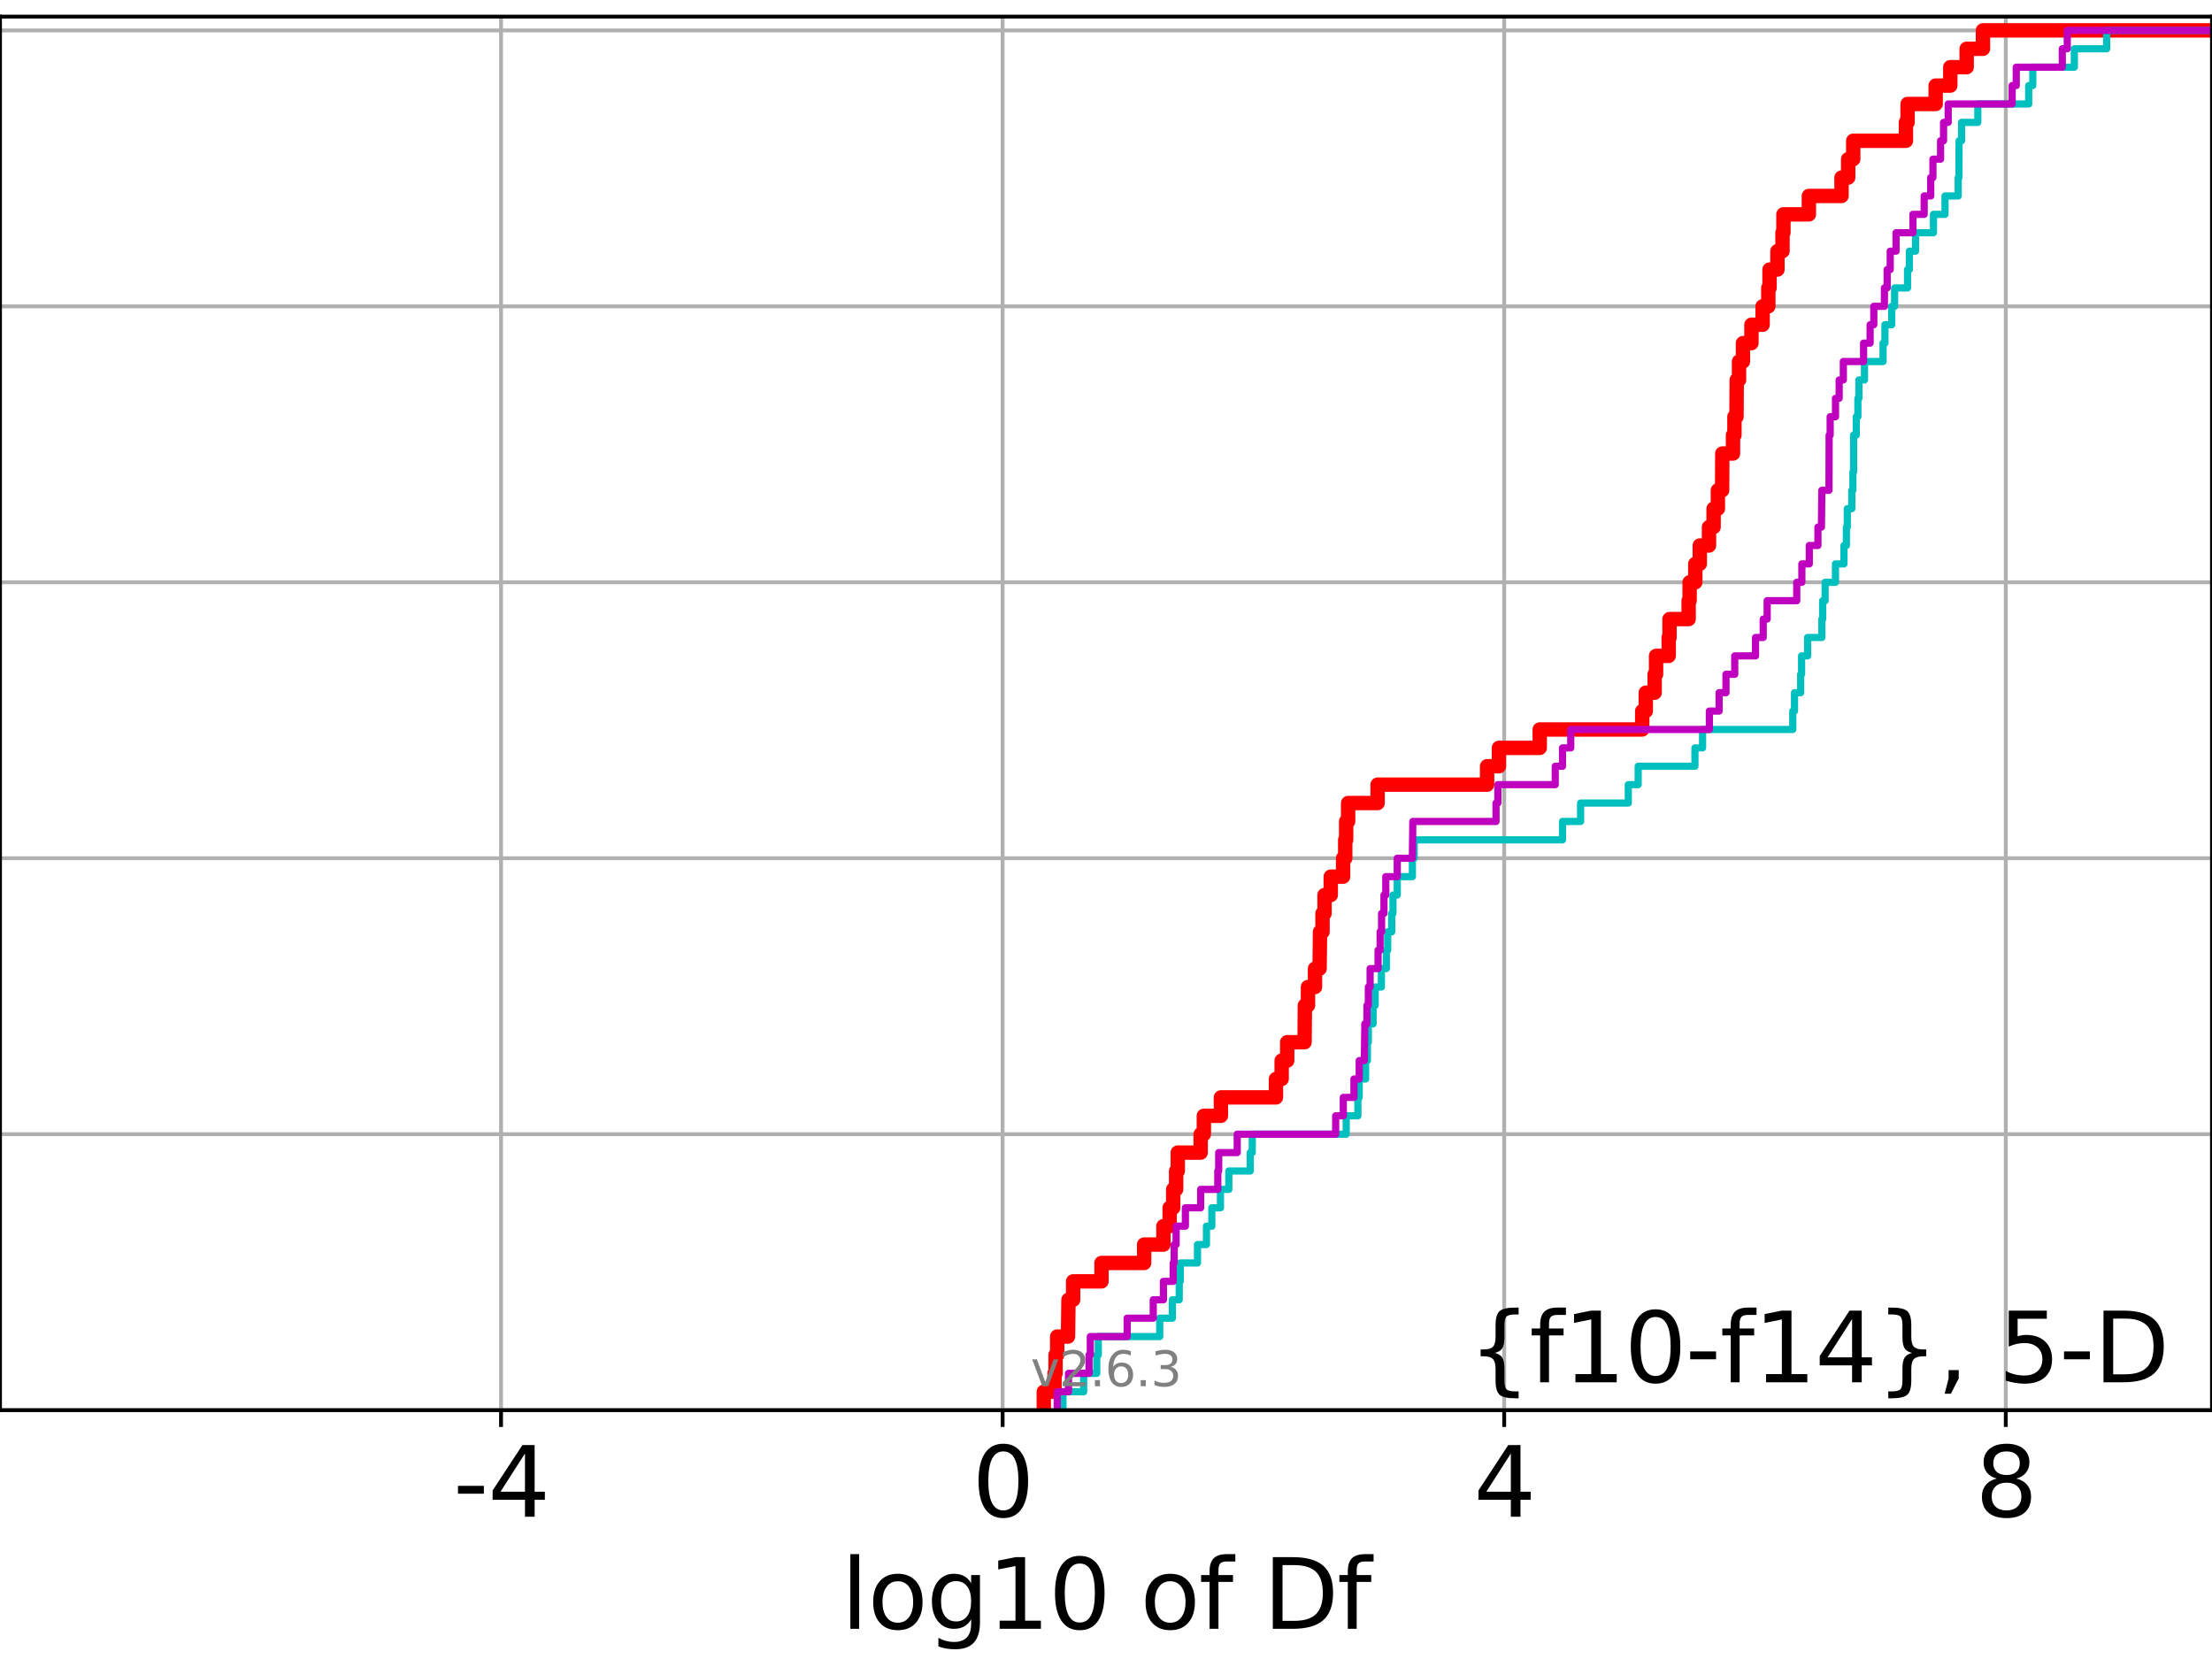 <?xml version="1.0" encoding="utf-8" standalone="no"?>
<!DOCTYPE svg PUBLIC "-//W3C//DTD SVG 1.1//EN"
  "http://www.w3.org/Graphics/SVG/1.1/DTD/svg11.dtd">
<svg xmlns:xlink="http://www.w3.org/1999/xlink" width="460.8pt" height="345.6pt" viewBox="0 0 460.8 345.6" xmlns="http://www.w3.org/2000/svg" version="1.1">
 <defs>
  <style type="text/css">*{stroke-linejoin: round; stroke-linecap: butt}</style>
 </defs>
 <g id="figure_1">
  <g id="patch_1">
   <path d="M 0 345.6 
L 460.8 345.6 
L 460.8 0 
L 0 0 
z
" style="fill: #ffffff"/>
  </g>
  <g id="axes_1">
   <g id="patch_2">
    <path d="M 0 293.76 
L 460.8 293.76 
L 460.8 3.456 
L 0 3.456 
z
" style="fill: #ffffff"/>
   </g>
   <g id="matplotlib.axis_1">
    <g id="xtick_1">
     <g id="line2d_1">
      <path d="M 104.376 293.76 
L 104.376 3.456 
" clip-path="url(#p4a2f237166)" style="fill: none; stroke: #b0b0b0; stroke-width: 0.8; stroke-linecap: square"/>
     </g>
     <g id="line2d_2">
      <defs>
       <path id="mbdceba39b1" d="M 0 0 
L 0 3.5 
" style="stroke: #000000; stroke-width: 0.8"/>
      </defs>
      <g>
       <use xlink:href="#mbdceba39b1" x="104.376" y="293.76" style="stroke: #000000; stroke-width: 0.8"/>
      </g>
     </g>
     <g id="text_1">
      <!-- -4 -->
      <g transform="translate(94.406 315.957) scale(0.2 -0.2)">
       <defs>
        <path id="DejaVuSans-2d" d="M 313 2009 
L 1997 2009 
L 1997 1497 
L 313 1497 
L 313 2009 
z
" transform="scale(0.016)"/>
        <path id="DejaVuSans-34" d="M 2419 4116 
L 825 1625 
L 2419 1625 
L 2419 4116 
z
M 2253 4666 
L 3047 4666 
L 3047 1625 
L 3713 1625 
L 3713 1100 
L 3047 1100 
L 3047 0 
L 2419 0 
L 2419 1100 
L 313 1100 
L 313 1709 
L 2253 4666 
z
" transform="scale(0.016)"/>
       </defs>
       <use xlink:href="#DejaVuSans-2d"/>
       <use xlink:href="#DejaVuSans-34" x="36.084"/>
      </g>
     </g>
    </g>
    <g id="xtick_2">
     <g id="line2d_3">
      <path d="M 208.865 293.76 
L 208.865 3.456 
" clip-path="url(#p4a2f237166)" style="fill: none; stroke: #b0b0b0; stroke-width: 0.8; stroke-linecap: square"/>
     </g>
     <g id="line2d_4">
      <g>
       <use xlink:href="#mbdceba39b1" x="208.865" y="293.76" style="stroke: #000000; stroke-width: 0.8"/>
      </g>
     </g>
     <g id="text_2">
      <!-- 0 -->
      <g transform="translate(202.503 315.957) scale(0.2 -0.2)">
       <defs>
        <path id="DejaVuSans-30" d="M 2034 4250 
Q 1547 4250 1301 3770 
Q 1056 3291 1056 2328 
Q 1056 1369 1301 889 
Q 1547 409 2034 409 
Q 2525 409 2770 889 
Q 3016 1369 3016 2328 
Q 3016 3291 2770 3770 
Q 2525 4250 2034 4250 
z
M 2034 4750 
Q 2819 4750 3233 4129 
Q 3647 3509 3647 2328 
Q 3647 1150 3233 529 
Q 2819 -91 2034 -91 
Q 1250 -91 836 529 
Q 422 1150 422 2328 
Q 422 3509 836 4129 
Q 1250 4750 2034 4750 
z
" transform="scale(0.016)"/>
       </defs>
       <use xlink:href="#DejaVuSans-30"/>
      </g>
     </g>
    </g>
    <g id="xtick_3">
     <g id="line2d_5">
      <path d="M 313.354 293.76 
L 313.354 3.456 
" clip-path="url(#p4a2f237166)" style="fill: none; stroke: #b0b0b0; stroke-width: 0.8; stroke-linecap: square"/>
     </g>
     <g id="line2d_6">
      <g>
       <use xlink:href="#mbdceba39b1" x="313.354" y="293.76" style="stroke: #000000; stroke-width: 0.8"/>
      </g>
     </g>
     <g id="text_3">
      <!-- 4 -->
      <g transform="translate(306.992 315.957) scale(0.2 -0.2)">
       <use xlink:href="#DejaVuSans-34"/>
      </g>
     </g>
    </g>
    <g id="xtick_4">
     <g id="line2d_7">
      <path d="M 417.843 293.76 
L 417.843 3.456 
" clip-path="url(#p4a2f237166)" style="fill: none; stroke: #b0b0b0; stroke-width: 0.8; stroke-linecap: square"/>
     </g>
     <g id="line2d_8">
      <g>
       <use xlink:href="#mbdceba39b1" x="417.843" y="293.76" style="stroke: #000000; stroke-width: 0.8"/>
      </g>
     </g>
     <g id="text_4">
      <!-- 8 -->
      <g transform="translate(411.481 315.957) scale(0.2 -0.2)">
       <defs>
        <path id="DejaVuSans-38" d="M 2034 2216 
Q 1584 2216 1326 1975 
Q 1069 1734 1069 1313 
Q 1069 891 1326 650 
Q 1584 409 2034 409 
Q 2484 409 2743 651 
Q 3003 894 3003 1313 
Q 3003 1734 2745 1975 
Q 2488 2216 2034 2216 
z
M 1403 2484 
Q 997 2584 770 2862 
Q 544 3141 544 3541 
Q 544 4100 942 4425 
Q 1341 4750 2034 4750 
Q 2731 4750 3128 4425 
Q 3525 4100 3525 3541 
Q 3525 3141 3298 2862 
Q 3072 2584 2669 2484 
Q 3125 2378 3379 2068 
Q 3634 1759 3634 1313 
Q 3634 634 3220 271 
Q 2806 -91 2034 -91 
Q 1263 -91 848 271 
Q 434 634 434 1313 
Q 434 1759 690 2068 
Q 947 2378 1403 2484 
z
M 1172 3481 
Q 1172 3119 1398 2916 
Q 1625 2713 2034 2713 
Q 2441 2713 2670 2916 
Q 2900 3119 2900 3481 
Q 2900 3844 2670 4047 
Q 2441 4250 2034 4250 
Q 1625 4250 1398 4047 
Q 1172 3844 1172 3481 
z
" transform="scale(0.016)"/>
       </defs>
       <use xlink:href="#DejaVuSans-38"/>
      </g>
     </g>
    </g>
    <g id="text_5">
     <!-- log10 of Df -->
     <g transform="translate(175.214 339.313) scale(0.2 -0.2)">
      <defs>
       <path id="DejaVuSans-6c" d="M 603 4863 
L 1178 4863 
L 1178 0 
L 603 0 
L 603 4863 
z
" transform="scale(0.016)"/>
       <path id="DejaVuSans-6f" d="M 1959 3097 
Q 1497 3097 1228 2736 
Q 959 2375 959 1747 
Q 959 1119 1226 758 
Q 1494 397 1959 397 
Q 2419 397 2687 759 
Q 2956 1122 2956 1747 
Q 2956 2369 2687 2733 
Q 2419 3097 1959 3097 
z
M 1959 3584 
Q 2709 3584 3137 3096 
Q 3566 2609 3566 1747 
Q 3566 888 3137 398 
Q 2709 -91 1959 -91 
Q 1206 -91 779 398 
Q 353 888 353 1747 
Q 353 2609 779 3096 
Q 1206 3584 1959 3584 
z
" transform="scale(0.016)"/>
       <path id="DejaVuSans-67" d="M 2906 1791 
Q 2906 2416 2648 2759 
Q 2391 3103 1925 3103 
Q 1463 3103 1205 2759 
Q 947 2416 947 1791 
Q 947 1169 1205 825 
Q 1463 481 1925 481 
Q 2391 481 2648 825 
Q 2906 1169 2906 1791 
z
M 3481 434 
Q 3481 -459 3084 -895 
Q 2688 -1331 1869 -1331 
Q 1566 -1331 1297 -1286 
Q 1028 -1241 775 -1147 
L 775 -588 
Q 1028 -725 1275 -790 
Q 1522 -856 1778 -856 
Q 2344 -856 2625 -561 
Q 2906 -266 2906 331 
L 2906 616 
Q 2728 306 2450 153 
Q 2172 0 1784 0 
Q 1141 0 747 490 
Q 353 981 353 1791 
Q 353 2603 747 3093 
Q 1141 3584 1784 3584 
Q 2172 3584 2450 3431 
Q 2728 3278 2906 2969 
L 2906 3500 
L 3481 3500 
L 3481 434 
z
" transform="scale(0.016)"/>
       <path id="DejaVuSans-31" d="M 794 531 
L 1825 531 
L 1825 4091 
L 703 3866 
L 703 4441 
L 1819 4666 
L 2450 4666 
L 2450 531 
L 3481 531 
L 3481 0 
L 794 0 
L 794 531 
z
" transform="scale(0.016)"/>
       <path id="DejaVuSans-20" transform="scale(0.016)"/>
       <path id="DejaVuSans-66" d="M 2375 4863 
L 2375 4384 
L 1825 4384 
Q 1516 4384 1395 4259 
Q 1275 4134 1275 3809 
L 1275 3500 
L 2222 3500 
L 2222 3053 
L 1275 3053 
L 1275 0 
L 697 0 
L 697 3053 
L 147 3053 
L 147 3500 
L 697 3500 
L 697 3744 
Q 697 4328 969 4595 
Q 1241 4863 1831 4863 
L 2375 4863 
z
" transform="scale(0.016)"/>
       <path id="DejaVuSans-44" d="M 1259 4147 
L 1259 519 
L 2022 519 
Q 2988 519 3436 956 
Q 3884 1394 3884 2338 
Q 3884 3275 3436 3711 
Q 2988 4147 2022 4147 
L 1259 4147 
z
M 628 4666 
L 1925 4666 
Q 3281 4666 3915 4102 
Q 4550 3538 4550 2338 
Q 4550 1131 3912 565 
Q 3275 0 1925 0 
L 628 0 
L 628 4666 
z
" transform="scale(0.016)"/>
      </defs>
      <use xlink:href="#DejaVuSans-6c"/>
      <use xlink:href="#DejaVuSans-6f" x="27.783"/>
      <use xlink:href="#DejaVuSans-67" x="88.965"/>
      <use xlink:href="#DejaVuSans-31" x="152.441"/>
      <use xlink:href="#DejaVuSans-30" x="216.064"/>
      <use xlink:href="#DejaVuSans-20" x="279.688"/>
      <use xlink:href="#DejaVuSans-6f" x="311.475"/>
      <use xlink:href="#DejaVuSans-66" x="372.656"/>
      <use xlink:href="#DejaVuSans-20" x="407.861"/>
      <use xlink:href="#DejaVuSans-44" x="439.648"/>
      <use xlink:href="#DejaVuSans-66" x="516.65"/>
     </g>
    </g>
   </g>
   <g id="matplotlib.axis_2">
    <g id="ytick_1">
     <g id="line2d_9">
      <path d="M 0 293.76 
L 460.8 293.76 
" clip-path="url(#p4a2f237166)" style="fill: none; stroke: #b0b0b0; stroke-width: 0.8; stroke-linecap: square"/>
     </g>
     <g id="line2d_10">
      <defs>
       <path id="ma995490e4d" d="M 0 0 
L -3.5 0 
" style="stroke: #000000; stroke-width: 0.8"/>
      </defs>
      <g>
       <use xlink:href="#ma995490e4d" x="0" y="293.76" style="stroke: #000000; stroke-width: 0.8"/>
      </g>
     </g>
    </g>
    <g id="ytick_2">
     <g id="line2d_11">
      <path d="M 0 236.274 
L 460.8 236.274 
" clip-path="url(#p4a2f237166)" style="fill: none; stroke: #b0b0b0; stroke-width: 0.8; stroke-linecap: square"/>
     </g>
     <g id="line2d_12">
      <g>
       <use xlink:href="#ma995490e4d" x="0" y="236.274" style="stroke: #000000; stroke-width: 0.8"/>
      </g>
     </g>
    </g>
    <g id="ytick_3">
     <g id="line2d_13">
      <path d="M 0 178.788 
L 460.8 178.788 
" clip-path="url(#p4a2f237166)" style="fill: none; stroke: #b0b0b0; stroke-width: 0.8; stroke-linecap: square"/>
     </g>
     <g id="line2d_14">
      <g>
       <use xlink:href="#ma995490e4d" x="0" y="178.788" style="stroke: #000000; stroke-width: 0.8"/>
      </g>
     </g>
    </g>
    <g id="ytick_4">
     <g id="line2d_15">
      <path d="M 0 121.302 
L 460.8 121.302 
" clip-path="url(#p4a2f237166)" style="fill: none; stroke: #b0b0b0; stroke-width: 0.8; stroke-linecap: square"/>
     </g>
     <g id="line2d_16">
      <g>
       <use xlink:href="#ma995490e4d" x="0" y="121.302" style="stroke: #000000; stroke-width: 0.8"/>
      </g>
     </g>
    </g>
    <g id="ytick_5">
     <g id="line2d_17">
      <path d="M 0 63.816 
L 460.8 63.816 
" clip-path="url(#p4a2f237166)" style="fill: none; stroke: #b0b0b0; stroke-width: 0.8; stroke-linecap: square"/>
     </g>
     <g id="line2d_18">
      <g>
       <use xlink:href="#ma995490e4d" x="0" y="63.816" style="stroke: #000000; stroke-width: 0.8"/>
      </g>
     </g>
    </g>
    <g id="ytick_6">
     <g id="line2d_19">
      <path d="M 0 6.33 
L 460.8 6.33 
" clip-path="url(#p4a2f237166)" style="fill: none; stroke: #b0b0b0; stroke-width: 0.8; stroke-linecap: square"/>
     </g>
     <g id="line2d_20">
      <g>
       <use xlink:href="#ma995490e4d" x="0" y="6.33" style="stroke: #000000; stroke-width: 0.8"/>
      </g>
     </g>
    </g>
   </g>
   <g id="line2d_21">
    <path d="M 217.44 293.76 
L 217.44 289.928 
L 219.676 289.928 
L 219.676 286.095 
L 219.893 286.095 
L 219.893 282.263 
L 220.232 282.263 
L 220.232 278.43 
L 222.484 278.43 
L 222.586 270.766 
L 223.558 270.766 
L 223.558 266.933 
L 229.461 266.933 
L 229.461 263.101 
L 238.346 263.101 
L 238.346 259.268 
L 242.363 259.268 
L 242.363 255.436 
L 243.661 255.436 
L 243.661 251.604 
L 244.396 251.604 
L 244.396 247.771 
L 245.009 247.771 
L 245.009 243.939 
L 245.35 243.939 
L 245.35 240.106 
L 250.12 240.106 
L 250.12 236.274 
L 250.784 236.274 
L 250.784 232.442 
L 254.336 232.442 
L 254.336 228.609 
L 265.806 228.609 
L 265.806 224.777 
L 266.992 224.777 
L 266.992 220.944 
L 268.149 220.944 
L 268.149 217.112 
L 271.767 217.112 
L 271.833 209.447 
L 272.478 209.447 
L 272.478 205.615 
L 273.941 205.615 
L 273.941 201.782 
L 274.897 201.782 
L 274.982 194.118 
L 275.508 194.118 
L 275.508 190.285 
L 275.927 190.285 
L 275.927 186.453 
L 277.222 186.453 
L 277.222 182.621 
L 279.791 182.621 
L 279.791 178.788 
L 280.235 178.788 
L 280.235 174.956 
L 280.425 174.956 
L 280.425 171.123 
L 280.839 171.123 
L 280.839 167.291 
L 286.98 167.291 
L 286.98 163.459 
L 309.79 163.459 
L 309.79 159.626 
L 312.257 159.626 
L 312.257 155.794 
L 320.757 155.794 
L 320.757 151.961 
L 342.106 151.961 
L 342.106 148.129 
L 342.849 148.129 
L 342.849 144.297 
L 344.694 144.297 
L 344.694 140.464 
L 344.987 140.464 
L 344.987 136.632 
L 347.619 136.632 
L 347.619 132.799 
L 347.793 132.799 
L 347.793 128.967 
L 351.774 128.967 
L 351.774 125.135 
L 351.977 125.135 
L 351.977 121.302 
L 353.16 121.302 
L 353.16 117.47 
L 354.095 117.47 
L 354.095 113.637 
L 356.015 113.637 
L 356.015 109.805 
L 356.973 109.805 
L 356.973 105.973 
L 357.864 105.973 
L 357.864 102.14 
L 358.75 102.14 
L 358.789 94.475 
L 361.019 94.475 
L 361.019 90.643 
L 361.317 90.643 
L 361.317 86.811 
L 361.744 86.811 
L 361.795 79.146 
L 362.273 79.146 
L 362.273 75.313 
L 363.091 75.313 
L 363.091 71.481 
L 364.859 71.481 
L 364.859 67.649 
L 367.185 67.649 
L 367.185 63.816 
L 368.372 63.816 
L 368.372 59.984 
L 368.627 59.984 
L 368.627 56.151 
L 370.277 56.151 
L 370.277 52.319 
L 371.33 52.319 
L 371.33 48.487 
L 371.521 48.487 
L 371.521 44.654 
L 376.821 44.654 
L 376.821 40.822 
L 383.622 40.822 
L 383.622 36.989 
L 385.009 36.989 
L 385.009 33.157 
L 386.063 33.157 
L 386.063 29.325 
L 397.04 29.325 
L 397.04 25.492 
L 397.386 25.492 
L 397.386 21.66 
L 403.235 21.66 
L 403.235 17.827 
L 406.284 17.827 
L 406.284 13.995 
L 409.696 13.995 
L 409.696 10.163 
L 413.085 10.163 
L 413.085 6.33 
L 413.085 6.33 
L 460.8 6.33 
L 460.8 6.33 
" clip-path="url(#p4a2f237166)" style="fill: none; stroke: #ff0000; stroke-width: 3; stroke-linecap: square"/>
   </g>
   <g id="line2d_22">
    <path d="M 221.438 293.76 
L 221.438 289.928 
L 225.747 289.928 
L 225.747 286.095 
L 228.473 286.095 
L 228.473 282.263 
L 228.789 282.263 
L 228.789 278.43 
L 241.6 278.43 
L 241.6 274.598 
L 244.225 274.598 
L 244.225 270.766 
L 245.654 270.766 
L 245.654 266.933 
L 245.868 266.933 
L 245.868 263.101 
L 249.455 263.101 
L 249.455 259.268 
L 251.324 259.268 
L 251.324 255.436 
L 252.447 255.436 
L 252.447 251.604 
L 254.242 251.604 
L 254.242 247.771 
L 255.986 247.771 
L 255.986 243.939 
L 260.448 243.939 
L 260.448 240.106 
L 260.868 240.106 
L 260.868 236.274 
L 280.439 236.274 
L 280.439 232.442 
L 282.875 232.442 
L 282.875 228.609 
L 283.149 228.609 
L 283.149 224.777 
L 284.48 224.777 
L 284.48 220.944 
L 284.856 220.944 
L 284.856 217.112 
L 285.051 217.112 
L 285.051 213.28 
L 286.038 213.28 
L 286.038 209.447 
L 286.469 209.447 
L 286.469 205.615 
L 287.765 205.615 
L 287.765 201.782 
L 288.799 201.782 
L 288.799 197.95 
L 289.082 197.95 
L 289.082 194.118 
L 289.921 194.118 
L 289.921 190.285 
L 290.182 190.285 
L 290.182 186.453 
L 291.07 186.453 
L 291.07 182.621 
L 294.226 182.621 
L 294.226 178.788 
L 294.6 178.788 
L 294.6 174.956 
L 325.502 174.956 
L 325.502 171.123 
L 329.27 171.123 
L 329.27 167.291 
L 339.203 167.291 
L 339.203 163.459 
L 341.262 163.459 
L 341.262 159.626 
L 353.09 159.626 
L 353.09 155.794 
L 354.676 155.794 
L 354.676 151.961 
L 373.467 151.961 
L 373.467 148.129 
L 373.829 148.129 
L 373.829 144.297 
L 375.112 144.297 
L 375.112 140.464 
L 375.303 140.464 
L 375.303 136.632 
L 376.563 136.632 
L 376.563 132.799 
L 379.524 132.799 
L 379.524 128.967 
L 379.698 128.967 
L 379.698 125.135 
L 380.211 125.135 
L 380.211 121.302 
L 382.359 121.302 
L 382.359 117.47 
L 384.132 117.47 
L 384.132 113.637 
L 384.638 113.637 
L 384.638 109.805 
L 384.826 109.805 
L 384.826 105.973 
L 385.767 105.973 
L 385.767 102.14 
L 385.995 102.14 
L 385.995 98.308 
L 386.137 98.308 
L 386.14 90.643 
L 386.694 90.643 
L 386.694 86.811 
L 387.034 86.811 
L 387.034 82.978 
L 387.245 82.978 
L 387.245 79.146 
L 388.407 79.146 
L 388.407 75.313 
L 392.281 75.313 
L 392.281 71.481 
L 392.664 71.481 
L 392.664 67.649 
L 394.089 67.649 
L 394.089 63.816 
L 394.674 63.816 
L 394.674 59.984 
L 397.376 59.984 
L 397.376 56.151 
L 397.758 56.151 
L 397.758 52.319 
L 399.044 52.319 
L 399.044 48.487 
L 402.777 48.487 
L 402.777 44.654 
L 405.182 44.654 
L 405.182 40.822 
L 407.927 40.822 
L 407.927 36.989 
L 408.079 36.989 
L 408.109 29.325 
L 408.635 29.325 
L 408.635 25.492 
L 412.014 25.492 
L 412.014 21.66 
L 422.614 21.66 
L 422.614 17.827 
L 423.467 17.827 
L 423.467 13.995 
L 432.124 13.995 
L 432.124 10.163 
L 438.852 10.163 
L 438.852 6.33 
L 438.852 6.33 
L 460.8 6.33 
L 460.8 6.33 
" clip-path="url(#p4a2f237166)" style="fill: none; stroke: #00bfbf; stroke-width: 1.5; stroke-linecap: square"/>
   </g>
   <g id="line2d_23">
    <path d="M 220.232 293.76 
L 220.232 289.928 
L 222.586 289.928 
L 222.586 286.095 
L 226.869 286.095 
L 226.869 282.263 
L 227.132 282.263 
L 227.132 278.43 
L 234.804 278.43 
L 234.804 274.598 
L 240.244 274.598 
L 240.244 270.766 
L 242.363 270.766 
L 242.363 266.933 
L 244.396 266.933 
L 244.396 263.101 
L 244.605 263.101 
L 244.605 259.268 
L 245.009 259.268 
L 245.009 255.436 
L 246.937 255.436 
L 246.937 251.604 
L 250.12 251.604 
L 250.12 247.771 
L 253.69 247.771 
L 253.69 243.939 
L 253.88 243.939 
L 253.88 240.106 
L 257.737 240.106 
L 257.737 236.274 
L 278.246 236.274 
L 278.246 232.442 
L 279.834 232.442 
L 279.834 228.609 
L 282.055 228.609 
L 282.055 224.777 
L 283.149 224.777 
L 283.149 220.944 
L 284.222 220.944 
L 284.317 213.28 
L 284.763 213.28 
L 284.763 209.447 
L 285.051 209.447 
L 285.051 205.615 
L 285.422 205.615 
L 285.422 201.782 
L 287.073 201.782 
L 287.073 197.95 
L 287.504 197.95 
L 287.504 194.118 
L 287.811 194.118 
L 287.811 190.285 
L 288.306 190.285 
L 288.306 186.453 
L 288.685 186.453 
L 288.685 182.621 
L 291.07 182.621 
L 291.07 178.788 
L 294.226 178.788 
L 294.318 171.123 
L 311.654 171.123 
L 311.654 167.291 
L 312.037 167.291 
L 312.037 163.459 
L 323.984 163.459 
L 323.984 159.626 
L 325.502 159.626 
L 325.502 155.794 
L 327.218 155.794 
L 327.218 151.961 
L 356.093 151.961 
L 356.093 148.129 
L 358.124 148.129 
L 358.124 144.297 
L 359.554 144.297 
L 359.554 140.464 
L 361.376 140.464 
L 361.376 136.632 
L 365.709 136.632 
L 365.709 132.799 
L 367.307 132.799 
L 367.307 128.967 
L 368.131 128.967 
L 368.131 125.135 
L 374.295 125.135 
L 374.295 121.302 
L 375.361 121.302 
L 375.361 117.47 
L 376.909 117.47 
L 376.909 113.637 
L 378.709 113.637 
L 378.709 109.805 
L 379.437 109.805 
L 379.524 102.14 
L 381.011 102.14 
L 381.041 90.643 
L 381.258 90.643 
L 381.258 86.811 
L 382.371 86.811 
L 382.371 82.978 
L 383.131 82.978 
L 383.131 79.146 
L 384.001 79.146 
L 384.001 75.313 
L 388.218 75.313 
L 388.218 71.481 
L 389.577 71.481 
L 389.577 67.649 
L 390.348 67.649 
L 390.348 63.816 
L 392.557 63.816 
L 392.557 59.984 
L 393.13 59.984 
L 393.13 56.151 
L 393.768 56.151 
L 393.768 52.319 
L 394.985 52.319 
L 394.985 48.487 
L 398.501 48.487 
L 398.501 44.654 
L 400.843 44.654 
L 400.843 40.822 
L 402.208 40.822 
L 402.208 36.989 
L 402.665 36.989 
L 402.665 33.157 
L 404.258 33.157 
L 404.258 29.325 
L 404.878 29.325 
L 404.878 25.492 
L 405.845 25.492 
L 405.845 21.66 
L 419.162 21.66 
L 419.162 17.827 
L 420.02 17.827 
L 420.02 13.995 
L 429.617 13.995 
L 429.617 10.163 
L 430.648 10.163 
L 430.648 6.33 
L 430.648 6.33 
L 460.8 6.33 
L 460.8 6.33 
" clip-path="url(#p4a2f237166)" style="fill: none; stroke: #bf00bf; stroke-width: 1.5; stroke-linecap: square"/>
   </g>
   <g id="patch_3">
    <path d="M 0 293.76 
L 0 3.456 
" style="fill: none; stroke: #000000; stroke-width: 0.8; stroke-linejoin: miter; stroke-linecap: square"/>
   </g>
   <g id="patch_4">
    <path d="M 460.8 293.76 
L 460.8 3.456 
" style="fill: none; stroke: #000000; stroke-width: 0.8; stroke-linejoin: miter; stroke-linecap: square"/>
   </g>
   <g id="patch_5">
    <path d="M 0 293.76 
L 460.8 293.76 
" style="fill: none; stroke: #000000; stroke-width: 0.8; stroke-linejoin: miter; stroke-linecap: square"/>
   </g>
   <g id="patch_6">
    <path d="M 0 3.456 
L 460.8 3.456 
" style="fill: none; stroke: #000000; stroke-width: 0.8; stroke-linejoin: miter; stroke-linecap: square"/>
   </g>
   <g id="text_6">
    <!-- {f10-f14}, 5-D -->
    <g transform="translate(305.884 287.954) scale(0.2 -0.2)">
     <defs>
      <path id="DejaVuSans-7b" d="M 3272 -594 
L 3272 -1044 
L 3078 -1044 
Q 2300 -1044 2036 -812 
Q 1772 -581 1772 109 
L 1772 856 
Q 1772 1328 1603 1509 
Q 1434 1691 991 1691 
L 800 1691 
L 800 2138 
L 991 2138 
Q 1438 2138 1605 2317 
Q 1772 2497 1772 2963 
L 1772 3713 
Q 1772 4403 2036 4633 
Q 2300 4863 3078 4863 
L 3272 4863 
L 3272 4416 
L 3059 4416 
Q 2619 4416 2484 4278 
Q 2350 4141 2350 3700 
L 2350 2925 
Q 2350 2434 2208 2212 
Q 2066 1991 1722 1913 
Q 2069 1828 2209 1606 
Q 2350 1384 2350 897 
L 2350 122 
Q 2350 -319 2484 -456 
Q 2619 -594 3059 -594 
L 3272 -594 
z
" transform="scale(0.016)"/>
      <path id="DejaVuSans-7d" d="M 800 -594 
L 1019 -594 
Q 1456 -594 1589 -459 
Q 1722 -325 1722 122 
L 1722 897 
Q 1722 1384 1862 1606 
Q 2003 1828 2350 1913 
Q 2003 1991 1862 2212 
Q 1722 2434 1722 2925 
L 1722 3700 
Q 1722 4144 1589 4280 
Q 1456 4416 1019 4416 
L 800 4416 
L 800 4863 
L 997 4863 
Q 1775 4863 2036 4633 
Q 2297 4403 2297 3713 
L 2297 2963 
Q 2297 2497 2465 2317 
Q 2634 2138 3078 2138 
L 3272 2138 
L 3272 1691 
L 3078 1691 
Q 2634 1691 2465 1509 
Q 2297 1328 2297 856 
L 2297 109 
Q 2297 -581 2036 -812 
Q 1775 -1044 997 -1044 
L 800 -1044 
L 800 -594 
z
" transform="scale(0.016)"/>
      <path id="DejaVuSans-2c" d="M 750 794 
L 1409 794 
L 1409 256 
L 897 -744 
L 494 -744 
L 750 256 
L 750 794 
z
" transform="scale(0.016)"/>
      <path id="DejaVuSans-35" d="M 691 4666 
L 3169 4666 
L 3169 4134 
L 1269 4134 
L 1269 2991 
Q 1406 3038 1543 3061 
Q 1681 3084 1819 3084 
Q 2600 3084 3056 2656 
Q 3513 2228 3513 1497 
Q 3513 744 3044 326 
Q 2575 -91 1722 -91 
Q 1428 -91 1123 -41 
Q 819 9 494 109 
L 494 744 
Q 775 591 1075 516 
Q 1375 441 1709 441 
Q 2250 441 2565 725 
Q 2881 1009 2881 1497 
Q 2881 1984 2565 2268 
Q 2250 2553 1709 2553 
Q 1456 2553 1204 2497 
Q 953 2441 691 2322 
L 691 4666 
z
" transform="scale(0.016)"/>
     </defs>
     <use xlink:href="#DejaVuSans-7b"/>
     <use xlink:href="#DejaVuSans-66" x="63.623"/>
     <use xlink:href="#DejaVuSans-31" x="98.828"/>
     <use xlink:href="#DejaVuSans-30" x="162.451"/>
     <use xlink:href="#DejaVuSans-2d" x="226.074"/>
     <use xlink:href="#DejaVuSans-66" x="262.158"/>
     <use xlink:href="#DejaVuSans-31" x="297.363"/>
     <use xlink:href="#DejaVuSans-34" x="360.986"/>
     <use xlink:href="#DejaVuSans-7d" x="424.609"/>
     <use xlink:href="#DejaVuSans-2c" x="488.232"/>
     <use xlink:href="#DejaVuSans-20" x="520.02"/>
     <use xlink:href="#DejaVuSans-35" x="551.807"/>
     <use xlink:href="#DejaVuSans-2d" x="615.43"/>
     <use xlink:href="#DejaVuSans-44" x="651.514"/>
    </g>
   </g>
   <g id="text_7">
    <!-- v2.6.3 -->
    <g style="fill: #808080" transform="translate(214.719 288.777) scale(0.1 -0.1)">
     <defs>
      <path id="DejaVuSans-76" d="M 191 3500 
L 800 3500 
L 1894 563 
L 2988 3500 
L 3597 3500 
L 2284 0 
L 1503 0 
L 191 3500 
z
" transform="scale(0.016)"/>
      <path id="DejaVuSans-32" d="M 1228 531 
L 3431 531 
L 3431 0 
L 469 0 
L 469 531 
Q 828 903 1448 1529 
Q 2069 2156 2228 2338 
Q 2531 2678 2651 2914 
Q 2772 3150 2772 3378 
Q 2772 3750 2511 3984 
Q 2250 4219 1831 4219 
Q 1534 4219 1204 4116 
Q 875 4013 500 3803 
L 500 4441 
Q 881 4594 1212 4672 
Q 1544 4750 1819 4750 
Q 2544 4750 2975 4387 
Q 3406 4025 3406 3419 
Q 3406 3131 3298 2873 
Q 3191 2616 2906 2266 
Q 2828 2175 2409 1742 
Q 1991 1309 1228 531 
z
" transform="scale(0.016)"/>
      <path id="DejaVuSans-2e" d="M 684 794 
L 1344 794 
L 1344 0 
L 684 0 
L 684 794 
z
" transform="scale(0.016)"/>
      <path id="DejaVuSans-36" d="M 2113 2584 
Q 1688 2584 1439 2293 
Q 1191 2003 1191 1497 
Q 1191 994 1439 701 
Q 1688 409 2113 409 
Q 2538 409 2786 701 
Q 3034 994 3034 1497 
Q 3034 2003 2786 2293 
Q 2538 2584 2113 2584 
z
M 3366 4563 
L 3366 3988 
Q 3128 4100 2886 4159 
Q 2644 4219 2406 4219 
Q 1781 4219 1451 3797 
Q 1122 3375 1075 2522 
Q 1259 2794 1537 2939 
Q 1816 3084 2150 3084 
Q 2853 3084 3261 2657 
Q 3669 2231 3669 1497 
Q 3669 778 3244 343 
Q 2819 -91 2113 -91 
Q 1303 -91 875 529 
Q 447 1150 447 2328 
Q 447 3434 972 4092 
Q 1497 4750 2381 4750 
Q 2619 4750 2861 4703 
Q 3103 4656 3366 4563 
z
" transform="scale(0.016)"/>
      <path id="DejaVuSans-33" d="M 2597 2516 
Q 3050 2419 3304 2112 
Q 3559 1806 3559 1356 
Q 3559 666 3084 287 
Q 2609 -91 1734 -91 
Q 1441 -91 1130 -33 
Q 819 25 488 141 
L 488 750 
Q 750 597 1062 519 
Q 1375 441 1716 441 
Q 2309 441 2620 675 
Q 2931 909 2931 1356 
Q 2931 1769 2642 2001 
Q 2353 2234 1838 2234 
L 1294 2234 
L 1294 2753 
L 1863 2753 
Q 2328 2753 2575 2939 
Q 2822 3125 2822 3475 
Q 2822 3834 2567 4026 
Q 2313 4219 1838 4219 
Q 1578 4219 1281 4162 
Q 984 4106 628 3988 
L 628 4550 
Q 988 4650 1302 4700 
Q 1616 4750 1894 4750 
Q 2613 4750 3031 4423 
Q 3450 4097 3450 3541 
Q 3450 3153 3228 2886 
Q 3006 2619 2597 2516 
z
" transform="scale(0.016)"/>
     </defs>
     <use xlink:href="#DejaVuSans-76"/>
     <use xlink:href="#DejaVuSans-32" x="59.18"/>
     <use xlink:href="#DejaVuSans-2e" x="122.803"/>
     <use xlink:href="#DejaVuSans-36" x="154.59"/>
     <use xlink:href="#DejaVuSans-2e" x="218.213"/>
     <use xlink:href="#DejaVuSans-33" x="250"/>
    </g>
   </g>
  </g>
 </g>
 <defs>
  <clipPath id="p4a2f237166">
   <rect x="0" y="3.456" width="460.8" height="290.304"/>
  </clipPath>
 </defs>
</svg>
